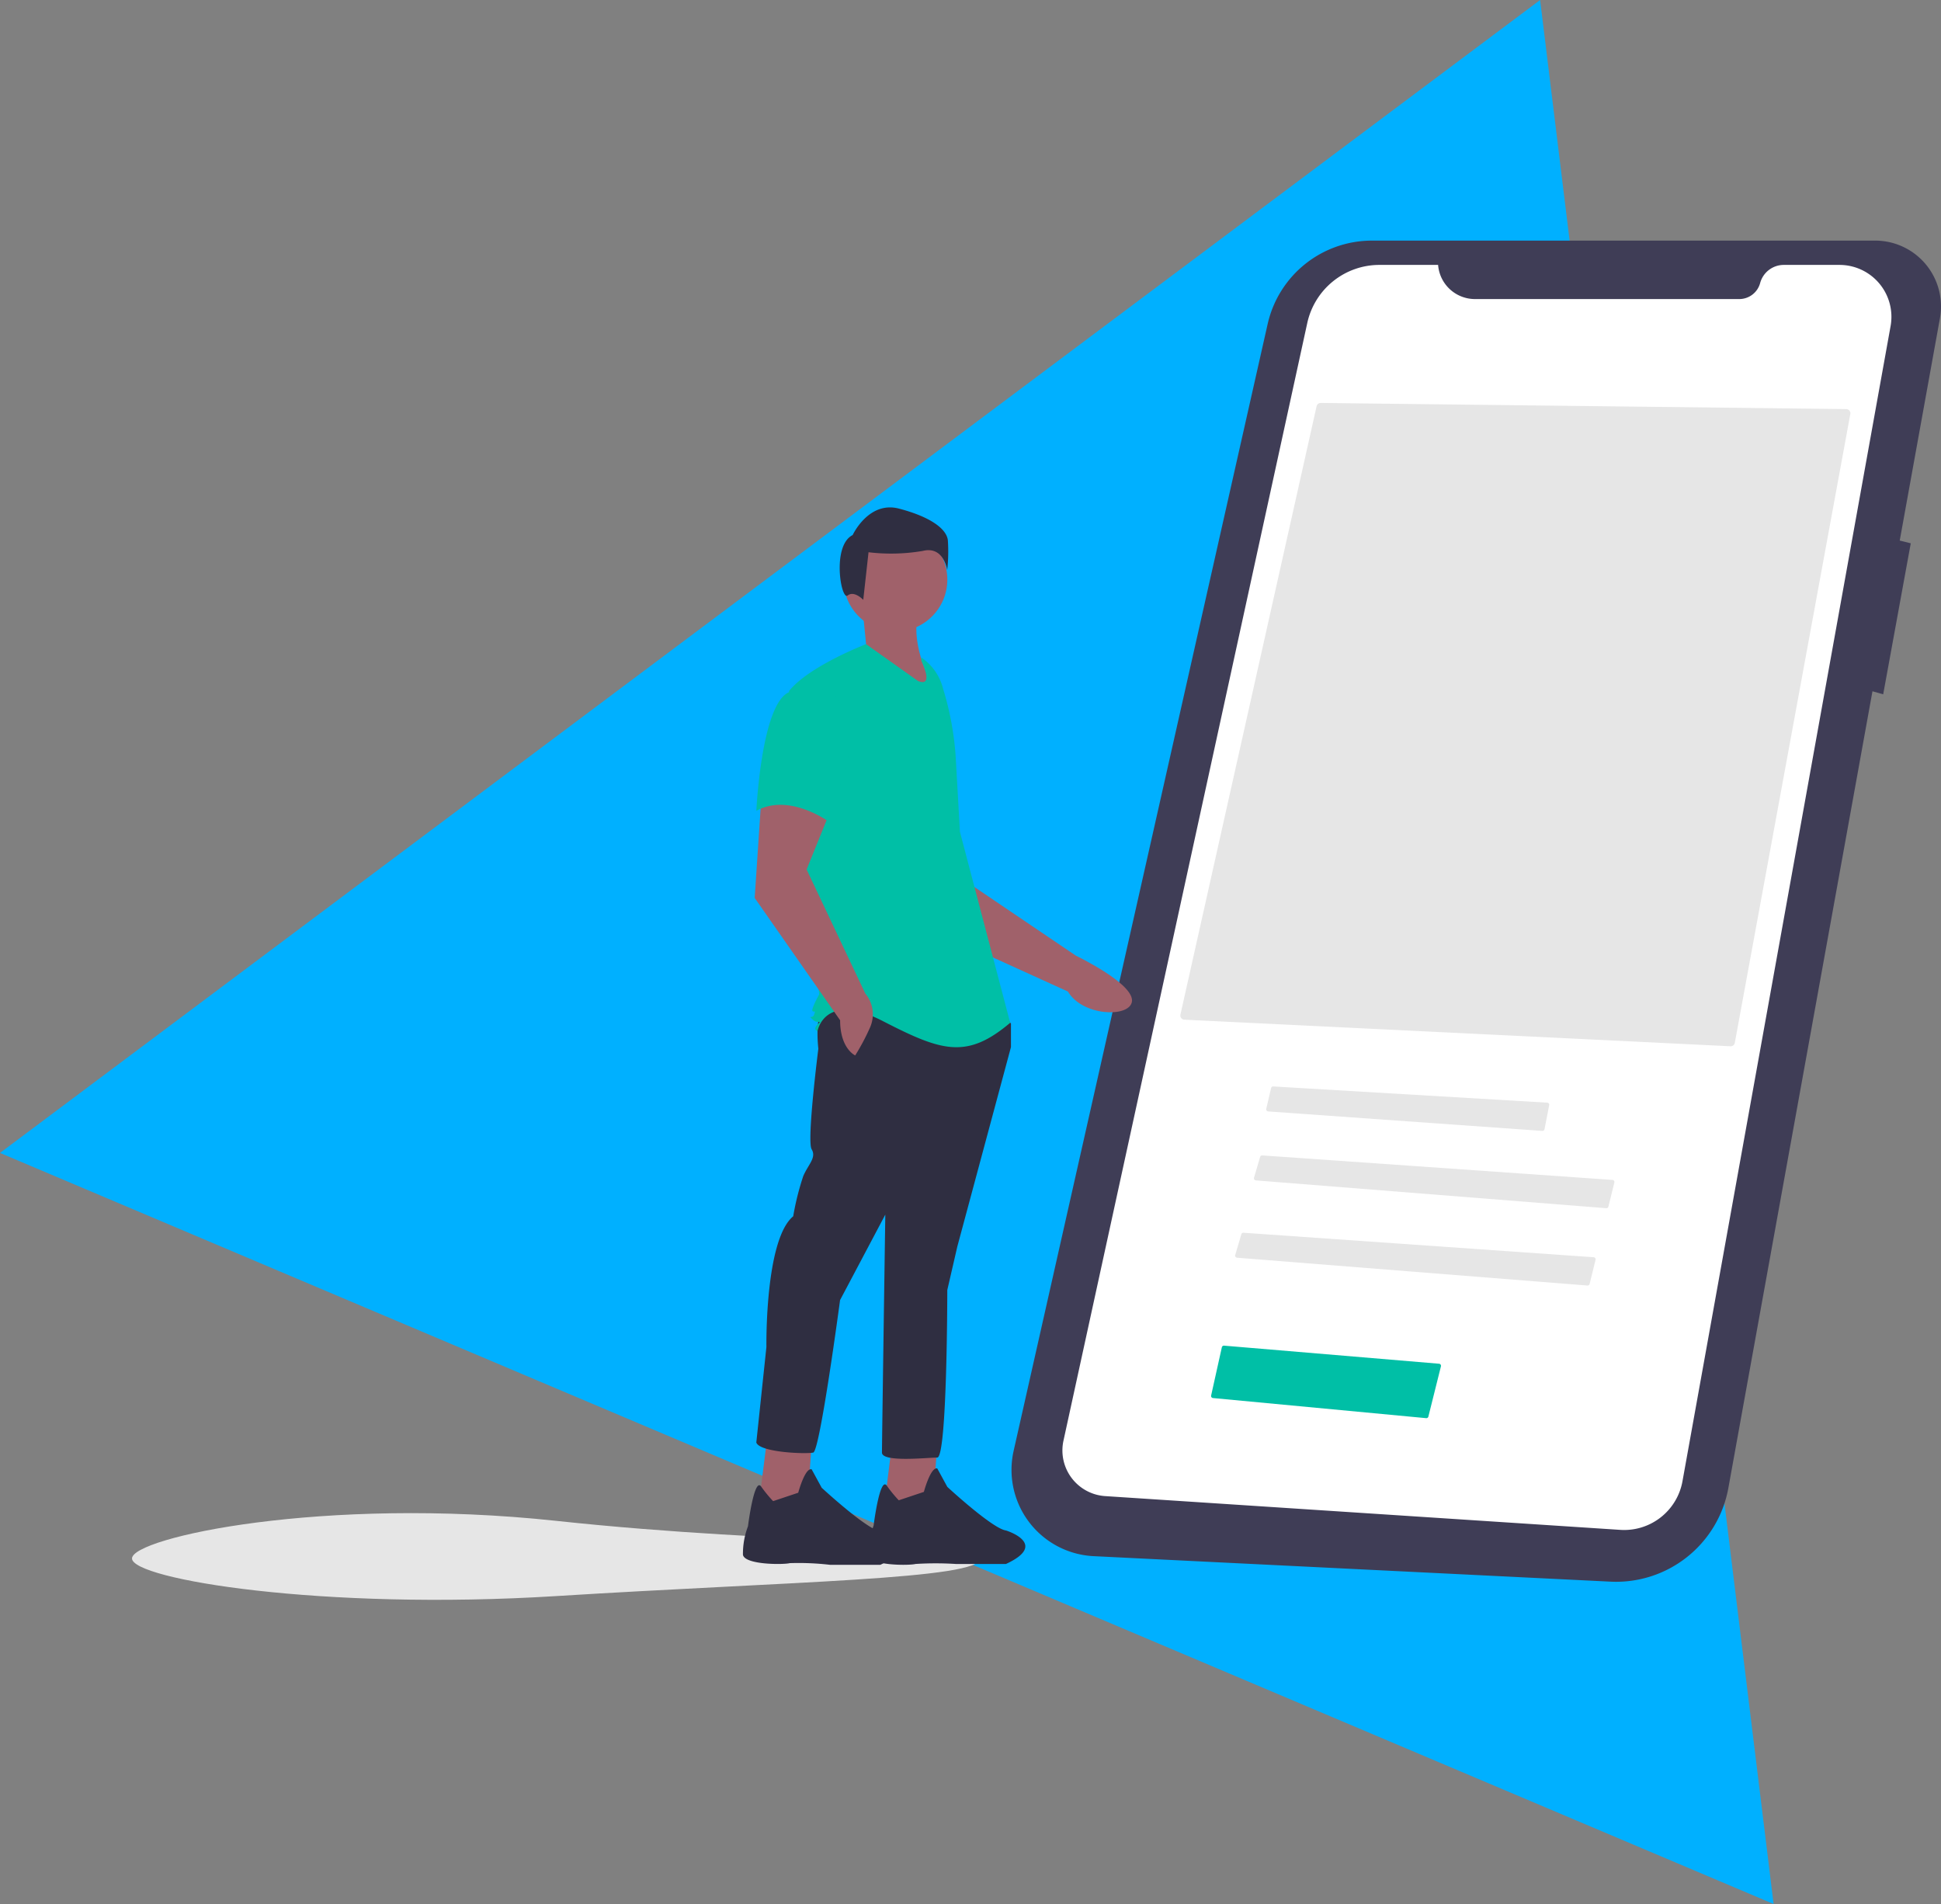 <svg xmlns="http://www.w3.org/2000/svg" width="220.819" height="216.581" viewBox="0 0 220.819 216.581"><rect x="0" y="0" width="220.819" height="216.581" fill="#808080" stroke="none"/><defs><style>.a{fill:#00b0ff}.b{fill:#e6e6e6}.c{fill:#3f3d56}.d{fill:#fff}.e{fill:#a0616a}.f{fill:#2f2e41}.g{fill:#00bfa6}</style></defs><path d="M1487.978-2020.3l175.212-131.146,26.563,216.581Z" class="a" transform="translate(-1487.978 2151.445)"/><g transform="translate(15.022 27.37)"><path d="M263.6,738.9c0,2.363-21.63,2.615-48.252,4.279-26.6,1.662-48.252-1.916-48.252-4.279s21.755-7.118,48.252-4.279C241.973,737.477,263.6,736.54,263.6,738.9Z" class="b" transform="translate(-167.099 -588.995)"/><path d="M686.232,124.769H629.038a12.158,12.158,0,0,0-11.861,9.484l-28.9,128.182a9.826,9.826,0,0,0,9.1,11.976l58.8,2.9a12.982,12.982,0,0,0,13.413-10.655l16.393-90.626,1.22.348,3.137-17.177-1.255-.314,4.576-25.3a7.486,7.486,0,0,0-7.428-8.818Z" class="c" transform="translate(-487.983 -124.769)"/><path d="M655.122,136.395h-6.676a8.4,8.4,0,0,0-8.209,6.611L612.5,270.142a5.206,5.206,0,0,0,4.746,6.3l58.6,3.841a6.743,6.743,0,0,0,7.077-5.533L706.6,143.348a5.906,5.906,0,0,0-5.812-6.953H694.45a2.787,2.787,0,0,0-2.691,2.063h0a2.461,2.461,0,0,1-2.376,1.821H659.316a4.206,4.206,0,0,1-4.194-3.883Z" class="d" transform="translate(-506.537 -133.631)"/><path d="M528.288,401.6l5.167,10.23,15.45,7.024c1.65,2.788,6.893,3,7.274,1.2.428-2.023-6.367-5.279-6.367-5.279l-12.923-8.741-1.131-7.525Z" class="e" transform="translate(-442.435 -333.438)"/><path d="M360.7,575.559l-.953,7.624,5.527.381.572-8Z" class="e" transform="translate(-274.234 -438.751)"/><path d="M522.96,715.947a14.972,14.972,0,0,1-1.364-1.668c-.792-1.1-1.495,4.527-1.495,4.527a10.2,10.2,0,0,0-.572,3.431c.191,1.144,4.574,1.144,5.336.953a36.055,36.055,0,0,1,4.574,0h5.718c4.955-2.287,0-3.812,0-3.812-1.525-.191-6.671-4.955-6.671-4.955l-1.144-2.1c-.762-.191-1.525,2.668-1.525,2.668Z" class="f" transform="translate(-435.734 -572.659)"/><path d="M300.56,575.96l-.953,7.624,5.527.381.572-8Z" class="e" transform="translate(-228.392 -439.056)"/><path d="M462.823,716.348a14.962,14.962,0,0,1-1.364-1.668c-.792-1.1-1.495,4.527-1.495,4.527a8.84,8.84,0,0,0-.572,3.24c.191,1.144,4.574,1.144,5.337.953a31.016,31.016,0,0,1,4.574.191h5.718c4.955-2.287,0-3.812,0-3.812-1.525-.191-6.671-4.955-6.671-4.955l-1.144-2.1c-.762-.191-1.525,2.668-1.525,2.668Z" class="f" transform="translate(-389.892 -572.964)"/><path d="M473.338,492.5c-.762.953-.381,4.193-.381,4.193s-1.334,10.482-.762,11.435-.381,1.715-.953,3.049a30.445,30.445,0,0,0-1.144,4.574c-3.24,2.668-3.049,14.866-3.049,14.866L465.9,541.482c.381,1.144,5.718,1.334,6.48,1.144s3.049-17.344,3.049-17.344l5.146-9.72s-.381,25.92-.381,27.064,5.146.572,6.289.572,1.144-19.059,1.144-19.059l1.143-4.955,6.1-22.68v-2.668l-.953-1.334S474.1,491.548,473.338,492.5Z" class="f" transform="translate(-394.88 -404.769)"/><circle cx="5.908" cy="5.908" r="5.908" class="e" transform="translate(80.936 32.651)"/><path d="M519.824,298.615c-1.2,2.667-.489,6.392,1.906,10.482l-9.72-4.574,1.525-1.334-.381-3.812Z" class="e" transform="translate(-430.026 -257.293)"/><path d="M496.6,319.384a6.1,6.1,0,0,1,2.471,3.562,33.754,33.754,0,0,1,1.451,8.065l.462,8.195,5.718,21.727c-4.955,4.193-7.814,3.24-14.485-.191s-7.433,1.144-7.433,1.144-.572-.191,0-.762,0,0-.572-.572,0,0,.191-.572,0-.191-.191-.381.762-1.906.762-1.906L483.446,343.4l-1.906-20.2c2.287-2.859,8.767-5.337,8.767-5.337l5.908,4.193c1.906.762.381-2.287.381-2.287Z" class="g" transform="translate(-406.799 -271.962)"/><path d="M465.866,391.226l-.762,11.435,9.72,13.913c0,3.24,1.715,4,1.715,4a25.192,25.192,0,0,0,1.715-3.24,3.7,3.7,0,0,0-.572-3.812l-6.671-14.1,2.859-7.052Z" class="e" transform="translate(-394.269 -327.89)"/><path d="M469.717,339.45c-3.24,1.144-3.812,13.532-3.812,13.532,3.812-2.1,8.386,1.334,8.386,1.334s.953-3.24,2.1-7.433a7.284,7.284,0,0,0-1.525-6.861A5.19,5.19,0,0,0,469.717,339.45Z" class="g" transform="translate(-394.88 -288.122)"/><path d="M506.7,262.462c.752-.6,1.778.492,1.778.492l.6-5.415a21.469,21.469,0,0,0,6.168-.15c2.407-.6,2.783,2.181,2.783,2.181a19.328,19.328,0,0,0,.075-3.385c-.15-1.354-2.106-2.708-5.566-3.61s-5.265,3.009-5.265,3.009C504.871,256.787,505.951,263.064,506.7,262.462Z" class="f" transform="translate(-425.291 -222.092)"/><path d="M731.4,275.641a.482.482,0,0,0,.491-.389l13.141-71.527a.475.475,0,0,0-.462-.561l-59.787-.7h-.005a.478.478,0,0,0-.464.371l-15.492,69.205a.475.475,0,0,0,.441.578Z" class="b" transform="translate(-549.552 -183.999)"/><path d="M710.7,529.535a.237.237,0,0,0-.231.184l-.552,2.367a.238.238,0,0,0,.215.291l31.193,2.217a.24.24,0,0,0,.25-.192l.531-2.738a.237.237,0,0,0-.219-.282l-31.172-1.846Z" class="b" transform="translate(-580.884 -433.323)"/><path d="M744.126,568.551a.239.239,0,0,0,.25-.18l.676-2.744a.238.238,0,0,0-.215-.294L705,562.547a.235.235,0,0,0-.245.169l-.7,2.371a.237.237,0,0,0,.209.3Z" class="b" transform="translate(-576.416 -458.488)"/><path d="M735.127,605.551a.238.238,0,0,0,.25-.18l.676-2.744a.238.238,0,0,0-.214-.294L696,599.547a.235.235,0,0,0-.245.169l-.7,2.371a.237.237,0,0,0,.209.3Z" class="b" transform="translate(-569.555 -486.693)"/><path d="M708.011,661.828a.235.235,0,0,0,.253-.179l1.429-5.717a.238.238,0,0,0-.211-.295L685.02,653.58a.242.242,0,0,0-.252.185l-1.219,5.487a.238.238,0,0,0,.21.288Z" class="g" transform="translate(-560.786 -527.883)"/></g></svg>